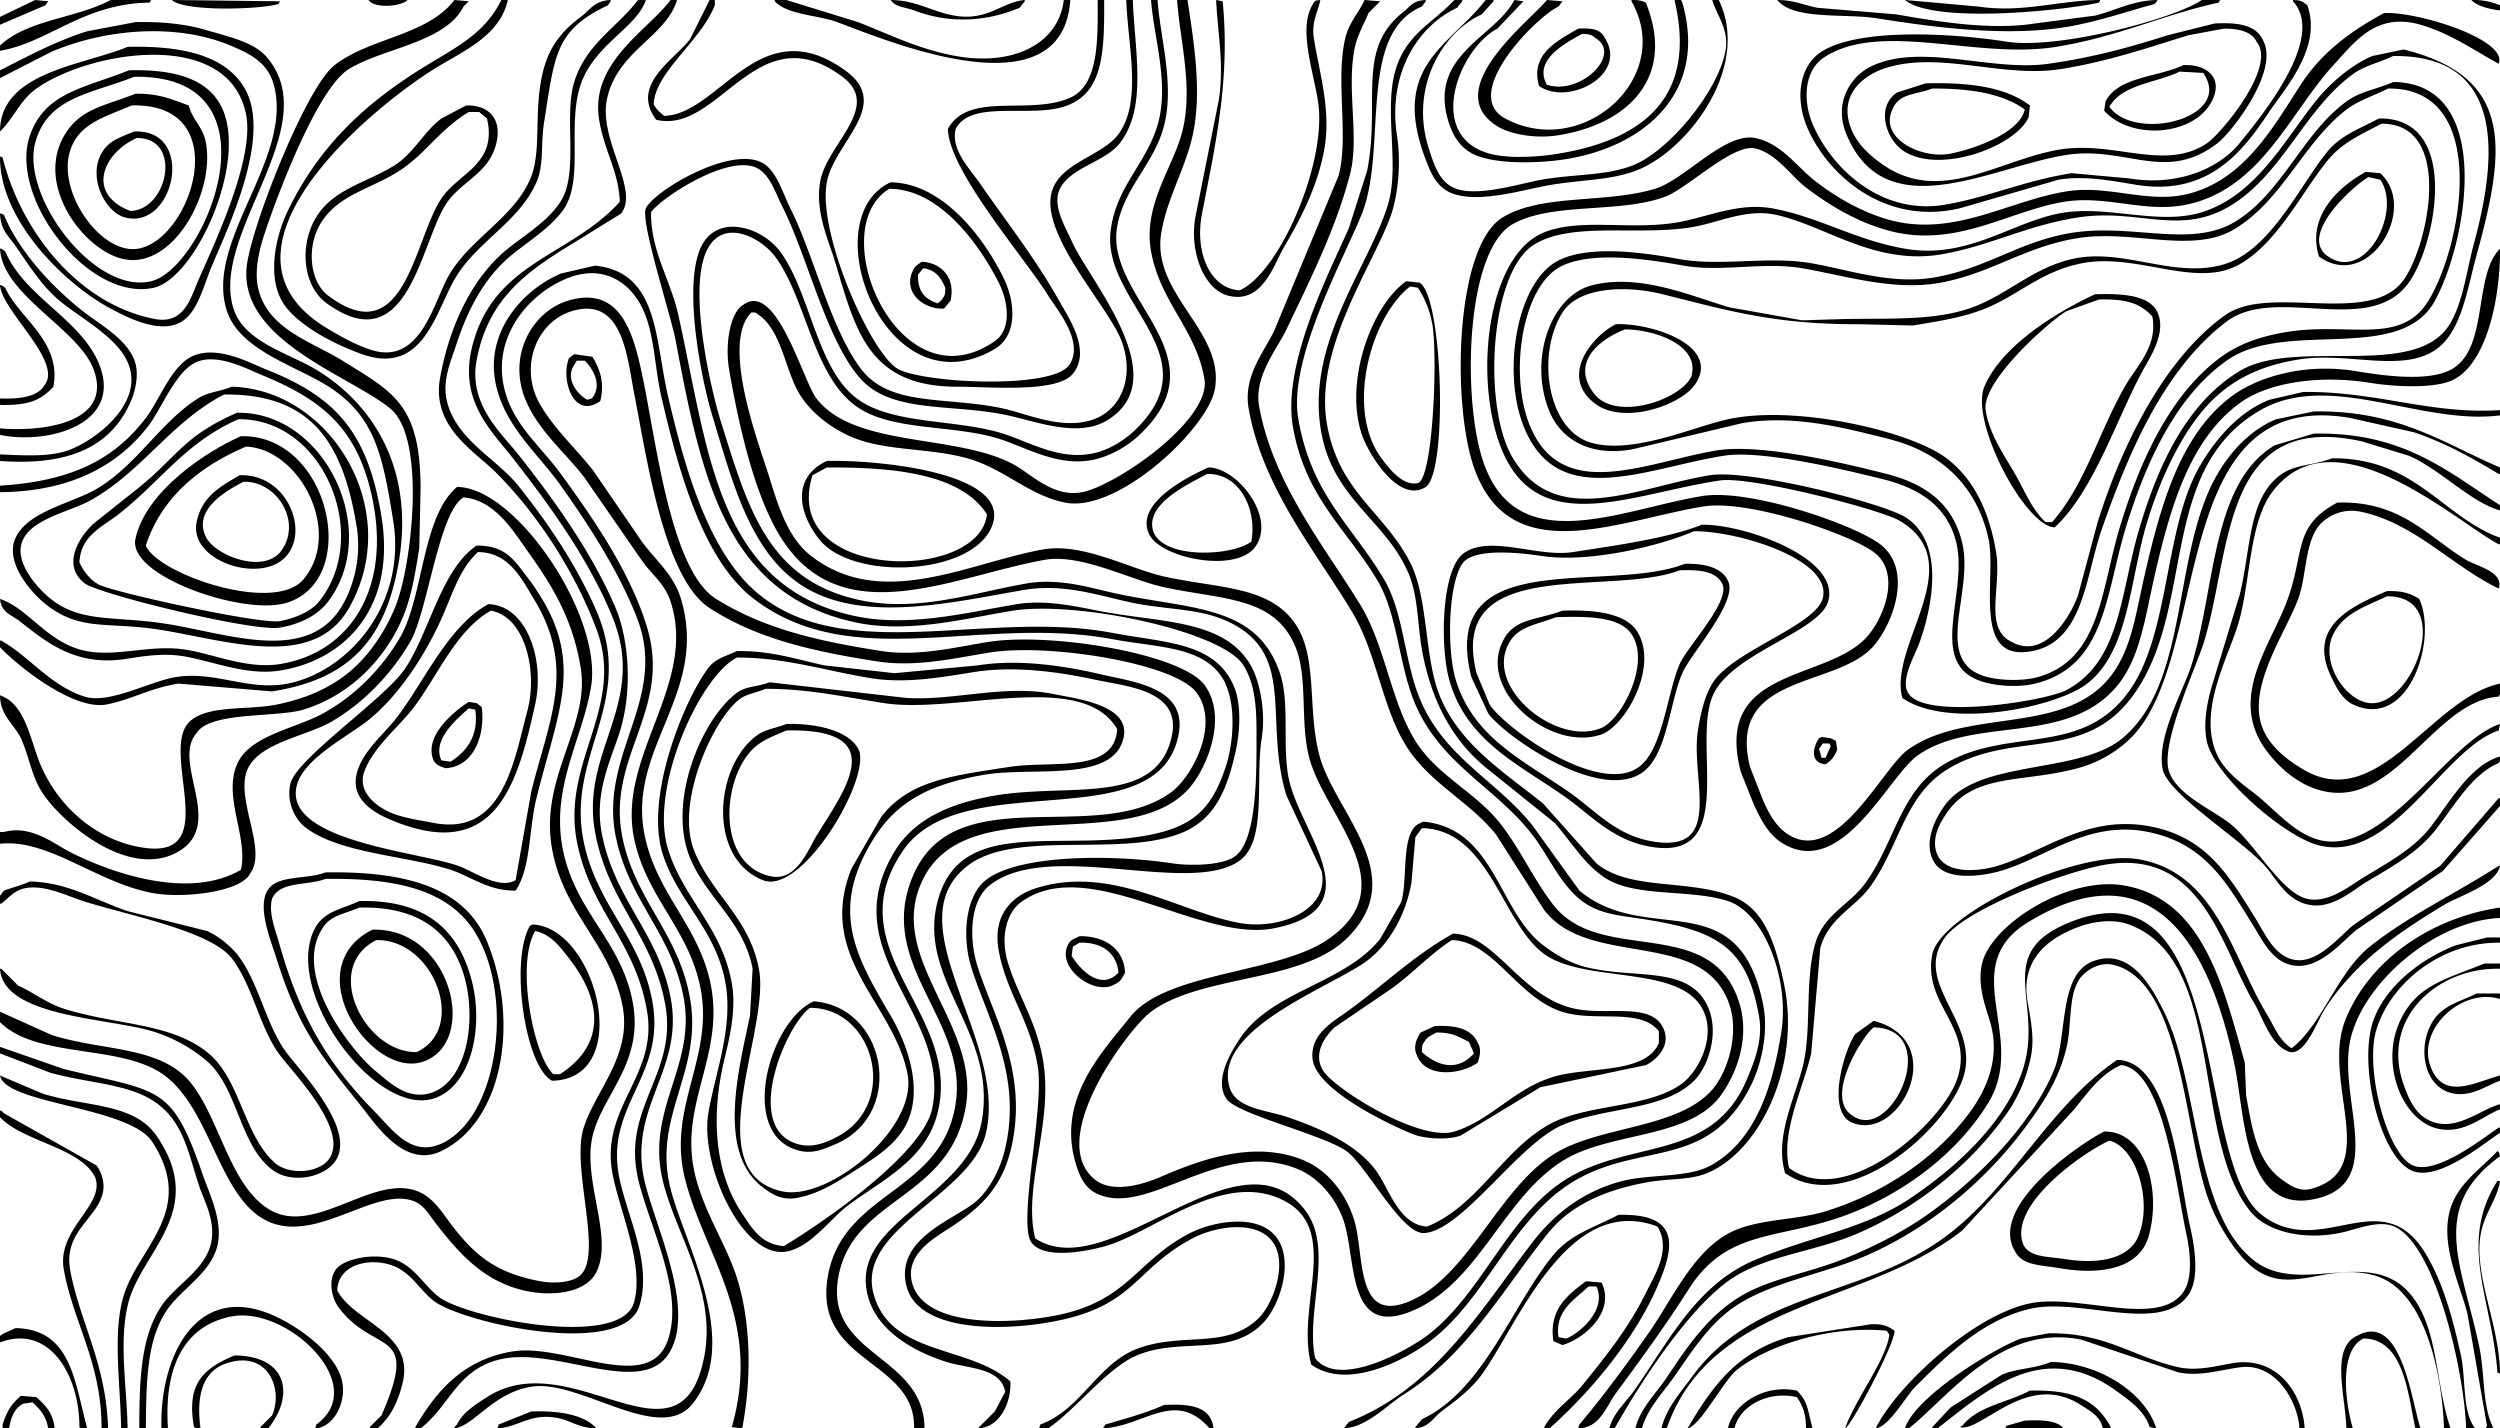 <svg xmlns="http://www.w3.org/2000/svg" width="1920" height="1097" overflow="visible" xml:space="preserve"><path fill-rule="evenodd" clip-rule="evenodd" d="m936 77-18 90c-4.632 27.14 7.041 55.317 25 60 26.562 6.926 35.162-23.576 43-37 12.873-22.047 25.585-45.756 31-75 5.634-30.423-4.102-60.401-8-86-1.86-12.216 3.309-20.147 5-29-4 .635-2.977-.078-5 2-14.04 20.641 2.463 58.899 4 83 3.031 47.542-31.907 125.292-61 138-23.838-1.713-34.204-30.683-29-58 9.494-49.839 22.135-102.544 16-164l-5-1c1.001 23.959 6.372 49.962 2 77zM764 268c17.479-10.303 15.892-35.575 7-54-14.067-29.149-45.701-73.364-87-74-60.44 27.651-4.115 177.578 80 128zm-81-123c39.656.123 70.105 44.614 84 72 7.212 14.214 10.336 35.74-3 45-73.838 51.27-132.319-86.061-81-117zm225-44c-6.988 27.628-30.362 56.417-24 92 6.985 39.066 34.443 59.818 41 98 5.418 31.552-67.791 81.924-94 87-22.003 4.261-39.049-13.862-52-21-43.852-24.167-122.307-12.646-152-51-10.25-13.239-30.718-90.456-56-72-10.626 6.056-14.281 31.022-11 50 7.132 41.258 18.714 93.42 38 126 46.182 78.017 131.943 33.136 204 20 28.044-5.112 66.257 15.469 92 21 45.729 9.826 85.025 7.024 101 46 9.426 22.998 3.542 55.857 10 83 10.988 46.181 76.372 100.227 14 142-38.679 25.905-123.583 24.424-151 59-20.521 25.88-56.539 62.42-42 112 2.919 9.955 6.816 18.632 15 23 39.41 21.036 95.763-43.111 156-18 15.444 6.438 27.893 21.205 34 37 11.411 29.511 1.862 93.018 53 72 51.997-21.371 70.247-87.393 117-116 35.591-21.777 95.383-16.357 120-49 11.38-15.09 23.348-43.142 15-71-20.913-69.795-106.416-29.043-143-76-15.65-20.087-26.128-44.527-42-64-18.863-23.143-47.597-35.745-64-62-18.781-30.062-23.258-73.208-42-104-27.28-44.821-67.146-93.028-78-153-4.126-22.794 13.915-44.105 21-59 17.96-37.757 38.494-78.444 49-120 6.895-27.272-2.569-62.986 3-94 2.143-11.931 7.316-19.797 11-29l9-9-12-1c-4.598 10.111-12.119 17.197-15 30-7.398 32.878 3.051 75.411-5 105l-49 118c-7.207 16.395-24.594 35.116-20 61 10.959 61.749 52.447 110.639 80 157 18.2 30.624 22.563 72.521 41 102 17.858 28.554 48.704 42.555 69 68l37 58c34.77 45.117 121.748 13.557 142 72 8.285 23.908-1.771 53.875-14 67-27.078 29.062-85.271 26.607-120 48-43.317 26.682-66.854 95.924-113 114-40.305 15.788-32.922-36.734-41-63-6.234-20.271-20.227-38.258-39-46-38.447-15.854-80.703.355-110 13-13.521 5.836-36.772 12.61-50 2-38.603-30.964 26.302-116.694 43-129 38.969-28.718 115.027-22.108 150-56 50.521-48.96-9.656-96.955-21-142-8.745-34.727-1.279-72.628-17-98-19.233-31.042-59.024-28.902-101-38-26.956-5.843-63.208-26.479-94-21-56.842 10.113-123.606 47.106-178 5-17.443-13.503-24.637-36.169-32-60-7.785-25.196-37.829-102.898-14-127h3c18.569 10.921 21.566 36.859 31 57 8.106 17.308 26.022 31.568 44 39 25.384 10.494 59.286 7.946 88 16 28.125 7.889 47.129 28.443 75 34 40.697 8.114 109.649-57.169 115-87 8.048-44.869-49.628-73.143-41-121 4.686-25.989 16.784-45.865 23-70 8.918-34.63 1.946-75.101-3-108h-8c2.274 31.756 12.551 67.192 4 101zm1012 806h-2c-30.522 48.039-3.889 91.334 0 147l2 1c-.134-36.937-19.949-74.738-15-106 2.753-17.389 12.838-27.513 15-42zm-57 56c-34.108-56.558-80.398 5.501-126-30-52.308-40.722-23.787-270.682-144-226-65.748 24.438-21.596 62.631-40 116-14.289 41.436-53.153 75.475-87 98-34.464 22.936-77.387 29.075-119 47-44.556 19.192-65.624 62.539-92 100-6.176 8.771-16.183 17.381-19 29h4c20.02-35.553 59.099-96.345 93-117 26.025-15.856 62.693-19.584 92-32 47.276-20.028 89.329-54.077 117-94 8.248-11.9 14.95-27.452 18-44 2.689-14.596-1.207-30.72-3-42-5.176-32.555 18.22-48.32 39-56 10.899-4.028 26.184-6.724 39-2 74.546 27.475 47.446 162.825 93 220 13.587 17.054 44.071 23.075 73 16 9.662-2.363 23.783-8.034 35-5 32.871 8.894 56.464 110.322 58 156h7c-10.106-12.058-7.079-38.009-11-56-6.196-28.427-13.777-56.074-27-78zm-459-501c9.984-33.503-64.888-59.632-97-59-26.599 10.666-68.465 16.2-99 21-27.117 4.263-63.824-13.633-84 1-16.913 12.266-18.225 71.065-11 97 13.162 47.246 53.527 64.979 89 90 19.763 13.939 35.69 32.577 64 38 71.834 13.761 30.891-83.104 51-119 17.104-30.53 80.22-46.247 87-69zm-100 99c-5.893 37.541 21.014 95.339-36 85-27.382-4.966-42.938-23.605-62-37-34.712-24.39-74.249-41.709-88-87-6.846-22.546-5.929-72.586 5-89 8.124-12.202 42.772-8.772 61-6 36.313 5.523 90.465-7.603 117-19 33.01-.361 105.679 21.31 99 51-4.837 21.505-69.684 40.698-85 66-5.878 9.71-8.937 22.859-11 36zm-214-344-10-1c-25.445 17.381-48.3 75.824-34 118 4.688 13.824 27.908 53.271 49 40 17.158-11.686 13.05-148.285-5-157zm-1 154c-11.654 2.717-22.453-11.516-28-19-28.294-38.175-7.709-109.242 22-132l6 1c5.05 7.843 8.977 16.814 11 28 4.22 23.327.768 118.024-11 122zm781 411c-13.338 17.736-10.453 49.987 11 57 15.115 4.94 28.547-5.275 39-9v-4c-18.842 4.955-42.846 19.304-53-6-11.72-29.202 23.4-61.262 52-53h1v-4h-18c-12.18 6.008-24.318 8.785-32 19zM1182 66c22.02 15.571 67.835-8.093 51-36-3.367-7.385-9.636-8.651-21-8-15.3 9.101-37.159 19.251-30 44zm33-40c5.366.12 7.302.561 10 3 21.776 12.835-12.011 44.794-37 36-10.834-19.094 14.941-32.191 27-39zm-103 66c3.226 11.136 8.295 19.628 17 25 15.667 9.667 52.825 8.745 75 5 59.795-10.099 107.702-51.671 88-120l-1-2h-5c17.223 72.801-21.562 106.761-89 118-15.025 2.504-38.021 4.101-53 0-49.548-13.564-23.688-80.518 6-96l20-21-7-1c-14.208 28.102-65.52 41.869-51 92zm806 792c-12.452 13.604-29.824 24.278-36 44-8.548 27.295 7.405 58.622 13 81l15 86-1 2h6c-8.824-17.352-6.416-41.306-11-63-13.343-63.144-38.712-106.217 16-146-.965-3.625.065-2.036-2-4zm-824-764c4.318 11.852 8.912 23.252 20 28 20.96 8.974 56.721-2.629 77-6 25.028-4.16 48.088-3.495 68-12 38.922-16.625 85.623-79.427 61-130h-5c3.215 11.672 13.482 22.638 10 40-6.234 31.083-43.617 76.26-71 87-20.732 8.131-44.906 6.564-70 11-17.219 3.044-51.16 14.135-68 6-10.983-5.306-15.048-18.302-19-31-13.954-44.839 9.686-87.7 41-102l9-10V0h-6c-27.477 35.163-72.377 50.362-47 120zm56-23c10.565 6.572 30.086 9.439 46 7 53.408-8.186 91.49-43.742 68-102-2.979-1.475-5.697-2.084-11-2v1c33.334 58.729-37.826 121.829-97 90-35.049-18.852 24.337-78.552 41-86l3-4-12-1c-12.016 15.307-83.15 68.916-38 97zm425 949c-12.788 5.433-26.532 4.741-38 10l-39 25-14 15v1h4c37.849-29.444 81.403-69.003 137-29 9.98 7.181 21.804 15.26 26 28l5 1c-8.668-27.872-44.721-50.624-81-51zM856 756c4.52-2.112 5.886-4.582 8-9-.657-18.134-15.616-28.355-35-28-4.498 2.498-6.649 2.192-9 7-8.496 17.954 21.069 39.153 36 30zm-33-22 1-7 5-3c17.289-.58 28.608 7.852 30 23-13.534 14.266-29.322-2.035-36-13zM635 354c-26.767 12.672-22.155 39.304-6 60 24.964 31.982 114.781 28.295 132-8 20.605-43.434-89.336-53.001-126-52zm123 41c-6.062 53.064-159.317 51.208-134-30l11-6c51.244-.153 102.444 4.439 123 36zM702 8c27.553 10.503 55.667 8.604 81-2l4-5V0c-17.52 1.521-28.667 16.476-54 12C715.145 8.845 703.766.149 684 0c3.697 5.565 11.242 5.424 18 8zm23 229 5-6c3.92-17.177-6.29-29.013-22-30-3.363 2.489-5.071 2.876-7 7-7.75 16.728 8.361 29.831 24 29zm-16-31c9.853 1.242 13.608 7.427 17 15-.092 4.543-.184 5.731-2 8-1.567 2.648-1.867 2.214-4 4-9.636-3.431-15.202-8.791-15-22l4-5zm850 862c-18.842 9.847-39.284 11.505-52 27l-2 1c16.427 4.653 51.491-43.69 93-17 7.023 4.516 14.99 8.544 17 18h6v-1c-11.033-20.85-28.571-28.897-62-28zM822 0h-5c-3.871 33.565-38.775 51.025-83 43-28.588-5.188-50.811-16.594-75-26L604 0h-9v1c9.804 10.504 33.367 10.542 48 16 40.229 15.006 172.996 70.839 179-17zm313 816c1.503-5.188 2.859-10.226 0-15-4.877-10.813-16.402-13.763-33-13l-11 5c-2.516 3.928-6.021 10.468-3 17 6.463 18.279 33.843 15.554 47 6zm-41-16c2.301-4.083 5.171-4.587 9-7 13.313-.067 16.894 3.333 25 7l4 9c-12.462 14.164-27.769 9.952-40-1 .092-4.543.184-5.731 2-8zm716 226c-20.377 9.623-8.583 46.354-8 71h5c-6.55-22.442-10.054-60.119 8-69 31.39-.047 34.366 43.424 40 69h4c-7.021-19.965-14.351-90.349-49-71zM952 798c-5.916 8.989-20.136 31.333-10 46 8.143 11.783 74.537 27.561 92 40 15.513 11.05 42.393 64.306 60 63 29.135-2.161 72.065-68.509 106-83 33.354-14.243 79.155-10.683 102-35 10.043-10.69 18.309-35.432 10-55-13.938-32.827-54.582-21.852-93-31-13.383-3.187-25.553-10.489-35-18-33.488-26.625-36.476-88.822-91-94l-4 2c-13.353 7.952-7.608 44.301-13 60l-16 28c-27.282 34.522-83.479 39.739-108 77zm132-120 3-35 5-7c51.414 1.053 61.337 71.877 93 96 30.933 23.566 102.958 8.641 122 42 11.99 21.006-2.422 48.554-15 58-25.946 19.486-74.073 15.417-103 32-35.687 20.458-54.171 62.227-93 78-22.092-1.249-29.465-30.393-40-44-15.135-19.549-41.276-31.124-67-40-16.497-5.692-40.623-6.306-45-24-11.832-45.024 82.024-77.234 107-97 16.454-13.022 28.452-34.205 33-59zm647 290c-47.124-37.034-41.568-137.85-70-193-8.01-15.536-24.243-47.305-53-37-27.855 9.981-19.661 58.635-31 85-18.689 43.457-60.089 84.015-97 110-19.6 13.798-43.504 25.877-67 35-26.009 10.099-54.775 14.355-77 28-24.58 15.09-40.085 38.139-56 62-7.742 11.607-20.601 23.975-24 39h5c4.103-15.176 16.768-28.177 25-40 13.734-19.724 27.018-40.689 47-54 28.083-18.707 68.756-24.83 101-39 49.027-21.546 91.929-58.208 122-99 12.818-17.389 25.119-35.945 31-60 4.226-17.282 1.277-40.17 10-53 3.85-5.663 14.319-13.7 26-11 51.075 11.808 54.778 122.039 71 174 5.491 17.591 14.637 33.941 25 47 33.45 42.151 63.662 4.725 106 18 36.302 11.383 50.312 71.493 52 117h5c-11.432-34.159-9.391-71.734-27-98-30.611-45.658-86.841-1.797-124-31zm-646-97c8.752 3.569 27.303 4.871 37 1l61-37 81-17c7.661-3.583 18.925-14.229 14-27-8.271-21.634-41.626-11.204-67-16-43.069-8.14-61.746-57.073-95-58-30.391 16.771-54.938 41.064-83 61-10.2 7.247-26.727 16.719-25 35 2.211 23.42 56.69 49.719 77 58zm-60-82 44-30c16.138-11.552 28.87-25.912 46-37 33.123.896 51.362 46.894 88 56 25.264 6.279 57.402-3.532 71 14v9c-10.107 24.142-54.542 17.975-81 26-30.261 9.178-48.055 33.386-76 42-26.68 8.224-92.465-32.81-101-47-7.82-13.002 1.675-26.122 9-33zm689 258c-11.879 2.085-26.786 6.172-41 3-34.706-7.744-55.793-26.777-100-26l-21 4c-24.102 9.358-81.774 45.677-89 69h3c30.55-24.218 71.096-81.097 133-68l74 25c16.999 3.402 33.399-2.216 48-4 26.025-3.181 43.396 24.742 45 47h4c-1.665-27.292-21.372-56.079-56-50zM882 409c6.796 19.271 66.754 31.939 82 11 16.469-22.619-13.952-61.058-36-61-14.332 6.566-55.498 26.531-46 50zm79 7c-15.839 11.862-72.657 13.684-76-11-2.674-19.743 29.451-33.965 42-41 26.097-.503 38.503 28.558 34 52zM1612 2l1-2c-30.881.041-59.587 10.215-94 5l-56-5c21.911 18.354 121.041 8.339 149 2zm157 299-26 6c-23.348 9.167-40.887 29.49-53 50-28.295 47.907-23.023 129.628-55 174-36.67 50.885-93.217 26.63-142 56-34.115 20.539-37.684 60.763-61 92-12.099 16.209-31.672 23.548-38 46-7.944 28.185-2.691 64.81-9 92-5.893 25.396-22.528 56.071-14 84 49.913 34.482 129.457-38.234 138-78 8.507-39.598-39.012-68.039-16-102 14.916-22.014 87.211-49.237 119-56 79.368-16.885 93.708 62.944 119 105 7.305 12.146 13.043 33.913 28 38 12.108 1.883 21.065-25.086 27-34 23.426-35.19 54.359-56.911 91-79 11.566-6.973 39.979-15.544 43-30h-1c-32.237 20.741-69.332 38.302-99 62-25.042 20.004-36.489 59.961-60 78-9.578-5.714-13.206-16.48-19-26-26.44-43.442-38.529-108.342-98-119-47.925-8.589-153.027 42.202-159 73-7.559 38.976 32.732 55.979 19 96-11.265 32.829-84.784 100.571-129 68-6.46-27.747 11.058-61.735 17-88l7-81c6.451-23.3 26.906-30.802 39-48 22.274-31.677 25.99-70.004 60-90 50.684-29.8 104.235-3.742 142-57 47.519-67.014 18.132-172.646 97-218 53.013-30.485 123.604 11.827 184 4v-4c-54.421 3.248-93.592-14.41-151-14zM1441 14c44.078 7.001 102.233 14.887 150 6 22.814-4.245 43.437-11.44 64-17l2-3c-18.871.203-31.961 8.003-48 12l-46 6c-35.256 5.58-77.131-1.885-107-7l-60-5c-10.814-2.084-17.984-5.919-31-6 11.891 15.526 52.365 10.246 76 14zm137 391c30.352-28.18 47.641-83.991 68-121 5.651-10.272 17.895-28.747 11-44-6.129-13.559-27.408-14.658-48-14-31.403 14.59-72.038 40.207-85 71-11.322 26.897 31.536 107.509 54 108zm-53-90c-3.222-21.986 47.657-67.289 62-76l25-9c21.087-.424 31.272 2.659 41 13 4.234 22.612-11.698 37.897-20 52-20.592 34.981-31.167 76.74-57 106h-5c-11.239-10.625-15.827-23.992-24-38-7.984-13.684-19.359-29.975-22-48zm252 1-29 6c-23.775 9.782-41.925 32.57-52 56-26.608 61.878-18.078 149.206-66 189-33.578 27.882-109.495 15.838-136 51-7.252 9.621-18.074 29.887-8 45 8.647 12.973 33.78 10.557 50 6 34.587-9.716 67.461-39.575 114-30 43.615 8.974 59.931 38.918 80 71 6.938 11.091 13.277 25.01 26 30 22.8 8.943 42.815-17.492 54-26l66-45 44-50v-6h-1a1117534.61 1117534.61 0 0 0-45 52l-66 45c-10.547 7.777-29.725 33.845-50 26-12.829-4.964-19.022-19.875-26-31-19.752-31.491-36.333-61.129-79-70-49.446-10.28-83.32 19.35-119 30-17.718 5.288-42.221 5.65-47-11-3.336-11.62 3.441-22.472 7-28 21.775-33.83 61.465-23.914 105-37 16.046-4.823 31.154-14.694 41-26 58.023-66.627 25.943-266.04 165-242l49 11c24.365 8.28 44.913 19.9 65 32h1v-5c-42.75-18.113-77.952-44.166-143-43zm51-183-11-1c-20.539 11.004-45.78 34.079-36 65 38.101 27.55 76.846-37.088 47-64zm-9 3 9 2c16.895 24.132-11.008 78.784-40 59-23.697-16.17 20.037-54.918 31-61zm-665 31c-36.584 22.372-39.04 143.174-22 192 27.639 79.197 109.755 40.931 176 30 34.718-5.729 112.387 21.207 131 35 22.082 16.364 7.219 52.868-7 67-32.626 32.428-116.18 22.193-95 102l10 25c5.268 11.351 11.04 22.566 21 29 46.299 29.904 82.065-51.004 105-67 42.845-29.884 111.977-7.688 151-51 19.575-21.726 23.188-54.012 31-88 12.343-53.696 27.551-104.602 66-132 21.86-15.578 61.284-21.141 99-15 16.842 2.742 45.609 4.583 61-1 28.235-10.244 39.434-63.621 39-102-21.453 21.454-7.538 79.918-40 94-18.584 8.061-51.087 3.263-71 0-39.859-6.531-76.326 4.921-96 20-38.492 29.501-53.272 81.484-66 137-6.767 29.515-9.893 55.574-25 76-35.232 47.634-111.635 24.996-157 58-19.758 14.374-55.106 90.372-93 64-8.79-6.118-14.709-17.274-19-28l-9-23c-18.07-72.619 66.763-60.085 95-93 15.42-17.975 30.071-58.737 5-78-19.288-14.819-100.009-43.121-137-37-63.933 10.579-144.61 50.24-169-30-14.788-48.652-12.032-158.966 24-179 30.462-16.937 82.11-7.865 117-21 17.13-6.449 51.862-40.883 69-37 16.154 3.66 27.275 21.002 39 30 17.52 13.444 39.158 26.46 63 33 51.852 14.222 92.36-14.94 135-22 32.813-5.433 62.966 9.035 95 2 57.295-12.583 78.932-71.373 113-108 14.926-16.046 31.596-39.994 66-30 22.846 6.636 41.109 19.671 60 30 7.35-18.508-61.701-40.157-88-39-26.473 14.292-48.232 30.685-64 55-21.396 32.993-43.655 73.363-87 84-30.646 7.52-60.554-7.236-93-2-45.63 7.363-88.122 36.556-139 21-20.098-6.145-38.948-17.292-54-29-13.804-10.738-26.102-29.054-46-33-23.393-4.639-54.072 32.09-77 39-38.092 11.479-86.999 3.654-117 22zm387-135c-41.554-6.529-111.457-10.557-141 7-18.141 10.781-21.725 36.253-12 59 15.572 36.426 59.464 75.435 117 62l76-22c20.628-3.438 43.164 1.309 60 4 55.365 8.851 81.813-26.332 101-55 13.101-19.574 41.584-50.419 30-83-3.73-2.638-4.1-3.834-11-4v1c25.771 28.021-24.459 88.497-41 109-14.88 18.444-46.261 33.45-85 27l-44-4c-36.773 5.879-62.024 17.841-96 24-52.018 9.43-89.981-30.551-103-62-7.905-19.096-5.809-41.357 9-51 43.431-28.278 117.32 1.819 178-8 48.196-7.799 82.687-24.867 125-34l1-2h-14c-20.262 14.132-110.039 38.278-150 32zm379-28c-6.771-2.517-12.417-4.197-22-4 4.271 4.719 14.225 7.096 22 8V4zm-495 790c-7.927 10.631-23.068 58.669-3 68 36.656 16.118 76.462-62.485 17-78l-14 10zm-2 63c-22.662-13.557 7.525-61.685 16-68 53.063 1.311 14.253 88.818-16 68zm56-793-22 7c-16.91 11.307-8.235 36.41 5 45 28.127 18.255 86.198-3.749 96-26l1-9c-18.813-14.131-45.813-17.809-80-17zm19 54c-22.032 4.401-54.246-11.374-45-33 4.98-13.672 17.433-11.788 31-17 29.718-.09 53.843 3.883 71 16-3.725 18.096-38.504 30.305-57 34zm179-68c-19.977 9.381-50.394 8.853-60 28l-1 7c20.354 22.681 67.502 19.526 82-6 10.092-17.77-1.607-29.783-21-29zm-57 32c10.102-17.419 35.216-17.97 54-27l18 1c24.183 34.524-52.218 53.583-72 26zm45-55c-29.074 9.158-55.969 16.886-92 22-43.778 6.213-98.021-16.445-136 2-15.933 7.738-28.869 28.099-19 52 30.154 73.031 111.768 24.877 169 16 45.838-7.11 76.308 21.655 116-9 11.197-8.648 47.809-55.757 35-79-5.389-11.921-18.835-13.805-37-13l-36 9zm43-5c11.248-.131 21.388 2.305 25 10 16.11 19.331-27.681 71.076-38 78-32.679 21.924-71.3-2.322-114 5-46.831 8.03-91.855 43.297-137 10-9.686-7.144-18.743-15.643-23-28-8.508-24.698 10.354-39.621 28-45 41.913-12.777 89.391 8.203 134 1 37.066-5.985 66.384-16.374 98-26l27-5zm-206 393c10.646 39.01-22.772 93.552 19 108 11.107 3.842 28.752 5.269 42 2 54.475-13.439 53.933-69.079 70-121 15.528-50.18 38.435-99.626 77-127 45.676-32.421 133.042 3.092 160-46 25.05-45.616 46.253-167.44-32-168-13.917 6.017-25.11 7.053-36 15-33.607 24.527-49.136 69.951-85 92-34.38 21.136-79.393 1.009-127 9-39.311 6.599-64.111 27.036-104 34-33.99 5.934-67.471-6.301-96-11-33.092-5.45-68.735 2.72-100-3-27.258-4.987-68.929-11.102-93 1-31.955 16.064-43.54 84.717-27 127 25.902 66.218 93.771 32.487 154 23 29.89-4.708 95.096 11.372 122 18 27.521 6.779 48.688 20.208 56 47zm-184-69c-54.72 9.259-118.309 40.701-143-19-16.385-39.616-6.176-108.603 25-123 24.544-11.335 66.151-4.719 93 0 29.374 5.163 61.037-3.074 91 2 32.052 5.427 70.686 17.943 107 11 38.947-7.447 63.929-27.368 104-34 42.872-7.096 88.52 12.502 121-7 36.68-22.024 52.399-65.194 85-91 10.08-7.979 20.479-10.622 33-17 78.668-1.092 57.542 119.794 31 163-21.323 34.711-60.88 16.096-109 24-20.052 3.293-36.477 9.164-50 19-38.988 28.358-62.439 79.55-78 131-14.424 47.694-14.633 101.474-63 115-12.205 3.413-31.437 2.627-42-1-38.357-13.171-7.064-64.06-16-102-7.1-30.142-28.228-45.389-58-53-29.193-7.463-96.351-23.863-131-18zm483 438c-18.26 46.761 28.463 114.386-26 129-9.57 2.567-16.63-3.084-21-6-20.006-13.348-24.017-37.553-29-66l-1-25c-16.033-55.805-31.025-125.477-93-136-43.133-7.324-102.969 30.636-109 61-3.546 17.854 3.737 33.695 7 46 7.3 27.531-4.653 51.521-16 67-25.132 34.283-65.008 61.834-110 76-24.19 7.616-53.765 5.734-75 17-28.259 14.992-43.932 51.296-62 77-16.75 23.829-34.322 47.855-53 70l-1 3c16.951-.392 21.58-16.945 29-27 19.187-25.999 38.216-52.068 56-80 30.271-47.544 69.919-36.967 124-58 43.454-16.9 83.045-47.461 106-85 30.912-50.551-25.669-104.678 31-139 99.016-59.97 140.373 25.036 158 109 8.316 39.616 7.13 114.807 61 104 57.133-11.462 18.229-76.479 28-122 9.446-44.014 64.76-91.702 115-94v-8c-54.657 8.151-101.276 41.614-119 87zm-402-218-2 1c-4.708 6.828-7.218 18.86 5 20 4.648-3.028 6.55-5.742 9-11l-1-7-4-2-7-1zm3 16h-3l-2-7 3-4h5l1 2-4 9zm-202-113c-21.711 8.007-38.479 5.47-47 26-15.783 38.029 39.269 82.447 77 69 17.889-6.375 43.591-50.633 28-78-8.661-15.204-33.322-17.875-58-17zm30 90c-32.777 14.11-86.012-27.375-73-61 6.573-16.988 20.771-17.266 38-24 23.607-.724 48.772-.691 58 13 15.016 22.28-7.49 65.323-23 72zm97-113c-4.604-10.201-18.071-13.359-33-13-59.663 23.55-189.727-15.639-164 87l13 28c13.339 18.123 88.376 70.062 120 44 17.444-14.376 19.491-53.016 29-75 6.365-14.718 43.545-55.775 35-71zm-37 64c-9.441 21.674-12.733 63.506-30 78-29.658 24.896-103.854-28.272-116-47l-10-24c-22.983-91.686 102.601-58.387 156-79 15.575-.578 28.285.666 33 11 5.229 13.872-27.203 47.693-33 61zm596 216c-26.237 10.175-53.129 30.651-63 57-12.771 34.088 5.566 110.306 32 117 20.601 5.217 53.14-22.366 65-30v-4h-1c-10.804 7.113-47.715 36.867-66 29-19.408-8.351-37.106-73.592-28-104 10.542-35.204 49.278-67.641 95-67v-4h-10l-24 6zm-117-135c-12.486-7.39-25.246-17.329-31-31-13.763-32.697 20.045-77.424 28-103 5.207-16.742 4.664-39.035 14-52 5.266-7.313 17.749-15.211 33-12 41.364 8.71 70.18 41.781 106 59 4.593-12.64-17.509-17.476-25-22-29.642-17.901-50.332-45.607-99-44-33.947 18.306-24.859 37.296-38 74-12.75 35.609-46.787 76.026-16 117 8.573 11.41 20.773 22.527 35 28 61.1 23.505 91.131-66.563 143-70l1-2v-8c-52.741 11.231-93.652 99.938-151 66zm64-137c-26.013 11.359-61.118 26.358-43 65 3.944 8.412 8.861 18.16 17 22 42.968 20.272 65.333-49.725 51-81-6.801-4.263-12.897-6.418-25-6zm-13 86c-18.901-1.711-38.586-31.854-28-53 8.125-16.231 24.347-20.96 41-29 52.28-.845 20.549 85.036-13 82zm-69-175c-24.58 18.417-22.208 57.2-31 92l-21 69c-3.589 11.976-7.374 29.854-4 44 6.355 26.647 59.201 72.045 85 79 56.816 15.316 96.213-73.894 139-88l1-5c-41.81 13.739-92.209 109.173-145 87-16.817-7.063-30.146-23.357-44-34-10.992-8.444-23.378-17.446-29-31-13.732-33.107 9.465-73.633 17-99 9.519-32.042 8.021-76.977 26-101 47.333-63.241 139.788 21.718 174 40h1v-5c-44.465-16.239-65.417-61.637-129-61-15.74 5.965-28.435 4.334-40 13zm-224 48c6.976 30.284-13.674 96.542 34 87 39.329-7.872 40.725-57.68 53-93 21.338-61.397 48.812-124.337 96-160 38.67-29.225 112.841 14.282 142-33 20.338-32.978 36.054-124.119-25-123-15.804 8.398-29.413 12.858-40 26-21.228 26.352-43.531 75.492-79 86-38.621 11.442-77.45-13.176-117-4-27.867 6.465-46.812 24.638-71 35-28.938 12.396-63.101 10.371-103 11l-33 1-56-10c-28.548-8.328-68.212-26.193-105-17-32.534 8.13-49.221 57.644-33 97 8.809 21.372 31.143 35.074 64 29l84-20c39.811-6.89 79.818 3.964 112 12 40.276 10.058 67.632 35.331 77 76zm-200-91c-26.265 5.751-73.024 27.225-105 18-34.099-9.837-42.111-68.253-22-100 12.509-19.746 48.823-21.042 77-14 49.947 12.482 85.924 23.274 151 23l41 1c21.525-3.549 40.719-6.531 58-14 24.705-10.678 42.269-28.406 73-34 42.088-7.662 86.852 19.901 120 1 28.902-16.48 46.654-53.506 67-79 11.305-14.165 24.984-20.044 42-29 55.99-.15 35.93 93.729 17 120-25.983 36.06-102.734 2.671-137 27-46.414 32.955-79.201 99.163-98 159l-15 56c-5.895 16.673-25.9 49.98-51 36-21.897-10.546-7.516-42.132-12-69-5.255-31.482-17.21-56.226-38-72-27.726-21.036-116.068-41.372-168-30zm-86-73c-18.624 9.421-43.539 40.101-16 61 21.786 16.533 66.079 1.394 77-15 19.777-29.689-33.401-47.07-61-46zm58 40c-7.991 17.957-58.303 35.259-75 13-18.509-24.674 6.262-42.244 24-49 21.953-.001 57.851 11.673 51 36zm543 498c-13.336 32.58 3.652 74.382 31 80 19.758 4.059 34.229-10.241 47-15v-4c-16.06 4.344-36.253 23.67-57 11-8.741-5.338-13.275-15.445-17-26-17.942-50.848 25.861-90.155 74-89v-4h-12c-30.772 12.579-53.661 16.855-66 47zm-381-251c34.153 24.192 117.725 7.809 142-11 32.277-25.009 32.557-79.857 46-124 8.541-28.048 20.561-55.382 36-77 18.352-25.694 42.456-42.025 81-48 36.876-5.717 77.978 10.215 104-7 20.354-13.465 24.693-46.407 32-73 22.043-80.23 29.793-136.764-56-158l-24 5c-15.896 6.576-32.805 21.287-43 34-24.637 30.719-46.262 72.967-88 86-33.775 10.547-73.876-6.281-110 1-37.431 7.544-70.347 35.219-118 27-38.342-6.613-66.252-24.557-102-31-26.284-4.738-50.875 7.27-74 11-35.617 5.745-71.918-3.437-100 7-42.768 15.894-54.412 103.026-37 158 25.791 81.426 100.719 43.352 171 33 23.489-3.46 123.273 22.255 138 31 54.911 32.609-9.003 95.303 2 136zm13-42c11.69-32.394 18.44-78.892-11-97-17.289-10.634-119.703-36.997-150-32-55.882 9.216-117.841 41.767-151-13-23.635-39.036-18.043-142.591 16-164 29.476-18.537 82.458-6.103 124-14 18.725-3.56 40.113-13.861 62-9 39.256 8.72 76.639 39.682 129 30 36.923-6.827 63.214-21.771 103-28 45.945-7.194 77.941 14.646 117-9 40.013-24.224 56.784-73.828 94-101 9.244-6.75 19.787-8.626 31-14 87.262-.821 79.653 79.137 62 144-5.602 20.581-8.146 43.929-18 61-25.793 44.684-118.283 10.618-162 37-40.174 24.244-62.312 71.357-77 121-14.739 49.815-14.131 101.834-56 124-15.758 8.342-106.771 22.965-121 3-7.269-9.919 4.498-29.298 8-39zm303-161-30 9c-48.642 28.822-45.492 110.211-64 169-5.83 18.52-27.258 56.072-22 80 4.391 19.978 64.934 56.373 81 77 8.416 10.805 15.868 24.138 32 27 17.66 3.134 33.728-11.864 44-18 19.152-11.438 38.51-22.084 52-39 13.65-17.117 27.815-43.067 49-52l1-2v-3c-23.579 6.624-40.079 37.544-54 55-13.16 16.502-32.508 26.683-51 38-10.751 6.579-29.779 22.419-47 15-18.731-8.07-38.098-43.259-56-57-13.918-10.684-39.666-21.501-46-39-7.674-21.199 21.041-80.96 27-101 21.124-71.048 13.703-176.771 121-153l36 11c23.554 10.152 48.025 36.06 70 42v-4c-40.606-26.178-74.324-56.292-143-55zM210 434c32.316-13.42 15.253-70.693-26-69-15.1 8.881-28.973 16.279-33 36-5.251 25.719 35.258 42.859 59 33zm-23-64c25.485-.825 45.312 30.679 29 53-13.501 18.475-51.783 3.3-58-11-10.022-20.704 16.396-35.54 29-42zM28 1073l-12-1c-7.357 6.399-10.487 11.394-14 22v3h5c1.252-8.36 4.32-15.908 11-19l7-1c5.707 5.316 10.463 10.424 12 20h5c-1.393-12.169-7.081-17.553-14-24zm298-258c41.684-15.904 20.109-102.819-40-101-59.079 29.657-.247 116.356 40 101zm-37-93c44.066-.925 70.349 67.733 31 86-39.67.741-73.108-64.776-31-86zm382 272c-13.904-50.53 74.218-75.518 86-123 17.816-71.802-71.117-161.715-14-206 35.673-27.658 113.152-7.169 161-24 28.159-9.905 37.948-32.526 45-64 3.263-14.563 4.503-35.469-1-49-14.203-34.921-52.196-34.091-94-42-95.911-18.146-206.932 26.689-274-32-36.326-31.788-54.415-95.548-67-150-10.156-43.942-7.159-94.98-56-100l-26 6c-27.998 11.562-61.591 45.483-49 90 8.444 29.856 31.858 49.382 48 72 21.586 30.247 44.929 66.165 59 102 24.724 62.963-29.275 104.635-16 169 10.081 48.878 42.732 73.767 52 123 9.621 51.109-27.002 83.806-17 136 7.902 41.24 42.668 86.96 33 139-17.613 94.808-101.428-10.376-167 32-8.567 5.536-18.523 11.57-23 21l-2 2v1c15.286-2.084 29.596-27.253 59-32 37.34-6.028 98.634 45.011 124 13 37.717-47.598-6.173-122.301-17-165-14.127-55.711 24.824-89.868 15-146-8.849-50.563-42.174-75.365-52-124-12.464-61.691 38.058-97.348 19-161-12.864-42.965-42.304-85.189-67-119-12.073-16.529-29.238-31.512-38-51-20.275-45.093 9.916-84.341 43-98 28.202-11.644 48.411 2.864 58 22 9.793 19.543 9.45 45.096 15 69 12.919 55.644 31.522 124.874 71 155 75.971 57.975 174.664 12.001 276 31 32.546 6.102 65.679 5.279 82 27 12.772 16.998 11.375 50.241 4 72-10.214 30.131-23.674 44.257-57 51-68.332 13.825-144.157-14.219-163 48-18.966 62.626 45.318 102.046 33 172-10.605 60.223-104.278 77.376-87 136 7.517 25.505 34.88 41.09 60 49 16.79 5.287 41.674 4.223 45 23l-8 15-13 13c15.906-.377 25.738-18.431 25-36-31.808-28.064-91.959-19.607-105-67zM437 275c-6.636 16.302 3.523 47.679 24 33 3.543-14.449-.274-24.289-6-34l-14-2-4 3zm12 2c5.465 4.976 13.105 16.995 7 27-1.997 2.612-1.109 1.995-5 3-7.286-3.909-16.216-15.113-11-25l3-5h6zM335 843c26.775-10.372 36.936-53.956 27-91-10.308-38.431-35.748-61.107-86-60-16.378 7.372-29.373 8.198-36 25-19.595 49.68 51.025 143.035 95 126zm-86-132c6.126-8.354 16.829-9.433 27-14 43.488-.973 68.124 16.919 79 48 11.96 34.181 4.848 84.001-23 94-19.164 6.881-33.844-8.765-43-16-18.266-14.435-66.823-75.43-40-112zm-38 229c36.803 11.482 79.843-29.514 108-17 7.123 3.166 11.364 11.101 16 17 17.088 21.747 35.569 43.57 67 51 22.582 5.338 48.188 1.695 56-14 13.919-27.964-12.5-72.885-2-108 9.029-30.196 38.174-54.676 30-99-8.885-48.181-44.847-69.79-54-119-8.768-47.136 15.616-84.157 22-124 8.732-54.499-58.103-153.032-103-153-27.183 22.856-25.635 84.914-44 116-14.285 24.181-35.739 45.821-61 59-19.902 10.383-52.807 16.066-63 36-12.932 25.288 7.952 57.547 2 83-39.877 23.447-99.409 2.331-130-13-13.16-6.595-31.039-21.892-52-16H0v9c37.523-4.067 74.987 30.432 118 38 23.479 4.132 67.198-1.116 74-15 14.237-18.563-13.252-59.627-1-82 10.519-19.208 45.119-23.857 64-35 24.89-14.689 45.33-36.078 60-61 13.405-22.773 21.976-100.05 41-111 23.879 2 37.895 25.413 49 41 18.487 25.948 34.721 51.33 41 90 7.275 44.805-31.973 84.265-22 139 9.164 50.295 44.252 72.052 54 120 7.872 38.724-21.36 66.136-30 95-9.3 31.068 15.884 98.009-3 113-6.396 5.077-19.686 5.927-30 4-34.687-6.479-50.537-20.253-68-43-7.353-9.578-14.038-21.197-26-26-34.42-13.819-79.258 34.682-114 14-30.623-18.23-38.556-71.09-61-98-23.145-27.75-66.521-23.659-106-36L0 777v8c27.088 27.231 87.946 17.405 122 38 41.561 25.135 45.169 103.325 89 117zm-5-257c-9.152 12.996 2.352 40.256 6 52 17.038 54.848 34.305 75.721 65 114 11.516 14.361 33.458 48.852 62 35 47.991-23.291 59.954-100.323 35-161-17.29-42.041-63.164-53.941-124-53-13.881 5.523-36.108 1.793-44 13zm3 7c6.491-13.533 26.315-9.523 41-15 55.541-.775 96.085 8.704 116 43 27.647 47.612 17.17 132.336-21 157-26.867 17.36-42.411-6.168-57-21-36.01-36.608-57.874-73.046-74-131-2.525-9.074-8.008-21.981-5-33zm2 203c-24.125-21.548-26.344-64.712-52-85-28.38-22.442-68.511-20.583-109-33-13.868-4.253-24.065-12.746-36-18L1 744H0c2.291 37.099 82.73 37.701 117 48 15.899 4.778 30.732 13.276 42 23 23.752 20.497 25.217 65.906 51 84 14.938 10.482 39.877 5.069 48-8 15.516-24.965-29.163-70.059-39-84-14.968-21.213-20.334-52.09-36-73-5.301-7.076-15.518-15.312-24-19l-60-15c-24.031-7.606-46.095-22.457-76-23-6.757 2.991-14.304 4.823-20 7l-3 4v6h1c5.944-4.547 9.953-10.395 19-12 12.805-2.272 28.571 4.534 38 8 30.551 11.229 102.506 23.342 120 46 15.929 20.632 20.962 51.752 36 73 9.487 13.405 51.864 55.668 40 79-6.704 13.184-31.854 14.954-43 5zm155-353-6-1c-9.933 6.386-35.078 25.936-27 45 2.182 3.774 4.767 4.413 9 6 21.671-.979 30.764-24.908 28-47l-4-3zm-20 45-7-1c-7.501-16.024 12.56-32.364 21-40l5 1c2.836 19.954-6.5 32.068-19 40zm843 362c17.166-21.382 43.27-32.984 76-39 16.604-3.052 32.623-1.49 46-7 40.678-16.755 72.577-82.838 59-146-5.98-27.823-13.974-56.158-38-66-35.039-14.353-80.107-4.541-106-26l-41-46c-29.25-23.466-63.678-44.872-79-82-12.434-30.128-8.723-74.964-23-103-19.82-38.923-55.104-54.033-64-107-9.634-57.366 35.273-120.735 49-159 5.604-15.622 8.196-40.367 5-61-7.707-49.752 16.866-85.402 46-99l4-5V0h-6c-16.712 17.752-36.719 26.066-45 53-9.582 31.164 3.183 73.66-6 104-14.761 48.771-66.63 110.387-50 181 11.045 46.899 49.762 63.661 66 103 7.688 18.627 6.367 40.642 11 63 7.93 38.271 24.372 66.69 50 87l51 41c12.565 14.219 23.431 33.016 40 43 23.557 14.193 64.163 7.723 93 17 27.601 8.88 47.624 59.717 41 101-7.169 44.684-20.931 83.63-54 102-17.577 9.765-46.376 6.481-68 12-30.093 7.681-52.539 25.582-69 47-40.31 52.449-74.676 111.953-141 138l-4 5c17.729-.84 33.317-18.039 46-26 49.032-30.779 75.59-79.893 111-124zm-295 132c-14.146 6.466-31.722 11.043-45 15l-2 3c31.997-1.612 55.26-30.35 82 0h3c-2.03-17.124-18.18-18.962-38-18zM375 464c-31.044 16.896-49.763 60.819-71 88-9.606 12.295-25.762 25.126-30 42-5.277 21.012 15.387 31.181 27 36 80.304 33.328 96.636-28.792 110-89 7.635-34.399-6.471-76.163-36-77zm30 82c-10.304 38.372-18.546 96.371-72 86-14.724-2.856-28.008-4.387-39-11-7.748-4.661-19.546-14.569-14-29 7.287-18.963 26.325-33.559 38-49 18.043-23.865 32.271-58.963 59-74 26.522 4.729 36.104 46.819 28 77zm-1-104c-9.335-12.157-16.133-23.112-38-23-27.608 18.563-36.731 69.062-56 96-16.218 22.673-82.805 68.133-87 87-3.291 14.798 4.241 27.618 11 33 25.795 20.54 78.17 21.997 112 33 16.416 5.339 28.676 16.202 50 16 11.813-17.464 10.107-47.313 16-71 18.03-72.48 39.61-109-8-171zm4 166-12 68c-12.801 7.367-32.007-6.683-44-11-30.451-10.962-135.397-19.087-124-62 5.526-20.809 39.525-37.554 55-50 23.625-19.001 44.127-50.686 57-80 8.42-19.174 13.029-35.839 27-49 24.071.114 33.708 20.783 43 36 32.469 53.171 12.064 91.675-2 148zm567 337c-16.155-12.021-45.435-5.979-61 2-42.627 21.851-47.297 53.636-107 64-40.518 7.034-100.682 6.259-107-28-3.906-21.175 19.737-33.478 31-41 22.66-15.135 39.198-30.688 46-62 12.308-56.651-13.682-98.874-26-137-7.024-21.74-6.386-50.755 9-63 45.037-35.842 153.779 8.472 192-19 21.313-15.319 11.871-62.119 17-94 3.193-19.851-1.223-44.154-9-57-21.085-34.825-69.842-31.648-117-41-16.737-3.319-40.328-8.561-62-5-37.163 6.105-82.961 18.178-125 9-105.239-22.977-111.703-125.546-135-231-5.944-26.907-21.395-49.431-21-79 7.966-11.418 62.104-46.741 83-33 9.05 5.951 12.883 18.957 18 29 18.802 36.902 33.833 103.012 60 132 24.227 26.839 70.088 18.7 113 28 21.722 4.708 53.762 17.297 76 4 53.637-32.073-13.696-107.539-27-138-4.218-9.656-15.286-26.886-9-40 8.254-16.604 34.758-20.509 46-35 21.208-27.338 11.526-70.015 10-110h-5c.998 34.302 12.521 77.809-6 103-13.041 17.738-48.391 22.415-52 48-4.643 32.914 43.815 84.317 54 110 10.965 27.652.403 55.183-24 62-24.347 6.802-49.815-6.124-70-10-43.478-8.349-84.27-1.073-106-30-23.013-30.634-36.212-87.623-54-123-5.658-11.252-10.058-27.241-20-34-23.077-15.688-84.025 19.812-91 34-4.275 10.396 19.117 81.48 23 102 19.345 102.215 37.362 194.542 138 216 41.079 8.759 85.005-3.242 121-9 48.465-7.753 160.413 15.41 177 42 8.206 13.155 10.026 29.298 10 51-.036 28.975 1.075 83.831-17 96-9.844 6.627-33.366 7.205-48 5-44.845-6.757-117.65-7.095-143 13-15.542 12.319-18.412 43.187-11 67 12.312 39.554 39.157 82.522 26 139-3.834 16.46-12.522 32.926-24 42-16.562 13.094-60.191 27.683-52 63 7.808 33.666 65.213 35.773 107 29 69.147-11.208 66.411-40.339 113-65 15.261-8.078 43.451-13.857 58-1 17.507 15.471 4.111 50.888-7 62-25.033 25.035-58.951 10.481-94 24-30.051 11.591-43.134 46.932-74 58l-1 3h7c21.86-15.025 45.353-46.434 68-56 34.367-14.517 72.576 2.032 98-26 13.441-14.82 25.326-54.13 4-70zM424 830c63.631-1.413 34.289-117.825-15-120l-2 1c-15.629 26.897-3.712 108.394 17 119zm-13-115c12.303 2.586 19.389 12.545 26 21 24.479 31.304 29.455 65.524-7 89h-5c-15.009-13.345-29.118-84.389-14-110zm233 265c11.689-61.392 86.891-58.646 98-132 9.543-63.016-62.717-113.348-33-173 35.083-70.423 163.517-15.267 207-73 12.528-16.634 26.262-52.778 9-76-17.952-24.15-118.473-40.521-166-33-24.26 3.839-53.864 11.376-82 7-51.202-7.964-91.107-17.639-127-40-35.371-22.036-46.167-122.849-57-173-6.502-30.104-16.197-68.513-57-56-27.244 8.355-46.842 42.366-32 77 10.078 23.516 30.442 39.783 45 59l45 65c7.321 9.736 16.702 16.833 21 30 20.707 63.429-41.147 118.563-28 182 9.421 45.459 42.185 69.568 51 115 10.352 53.349-25.671 91.274-12 146 14.758 59.076 59.687 108.326 36 191l8 1c8.103-41.745 6.452-89.56-7-124-9.07-23.22-22.569-44.256-29-70-13.457-53.872 22.448-91.649 12-146-8.874-46.161-41.745-69.86-51-116-13.383-66.714 49.536-108.763 28-181-5.561-18.653-19.729-29.95-30-44l-37-54c-13.125-17.103-29.79-31.84-41-51-16.858-28.812-3.019-63.689 24-72 39.399-12.119 42.614 35.492 48 63 9.854 50.333 22.845 142.19 58 165 35.593 23.094 77.826 33.137 129 41 30.321 4.659 61.082-2.978 87-7 44.52-6.91 141.258 8.177 158 31 18.105 24.682-3.798 64.602-19 76-57.037 42.765-166.774-11.809-199 65-28.477 67.873 42.311 109.64 33 174-10.006 69.17-85.843 67.47-98 132-12.857 68.245 67.407 64.633 66 118h8c-.108-56.965-77.721-55.44-66-117zm16-403c-6.481-15.934-33.159-21.574-56-21-8.771 3.493-16.284 3.987-23 9-32.377 24.162-37.65 94.226 5 111 29.371 11.552 81.12-74.636 74-99zm-86 3c7.728-10.318 17.01-13.429 30-19 82.197-1.827 43.367 47.485 23 81-6.445 10.604-15.296 35.146-35 31-38.767-8.156-38.624-65.46-18-93zm-190 464c43.013-10.295 108.776 29.945 130-5 21.6-35.563-14.167-103.612-20-137-9.443-54.047 31.525-81.961 21-136-9.785-50.24-43.57-75.293-53-127-5.642-30.934 7.568-56.382 14-77 9.606-30.795 7.7-70.247-4-97-18.595-42.52-46.719-81.447-74-116-13.014-16.483-38.146-38.246-32-72 9.437-51.824 44.137-71.918 82-95l29-18c14.268-18.067-16.985-56.119-11-87 7.302-37.677 45.244-48.204 54-77h-5c-17.284 23.204-61.41 47.614-55 91 3.545 23.995 15.278 40.602 16 64-38.278 42.57-98.979 46.056-114 114-8.868 40.108 16.58 63.199 32 83 28.002 35.956 57.521 76.409 76 121 27.861 67.229-24.446 102.837-13 166 9.827 54.232 44.526 79.368 54 133 9.032 51.132-30.801 76.816-22 128 5.982 34.791 37.43 89.739 24 129-14.667 42.876-78.956 1.944-120 9-37.533 6.452-58.102 30.59-74 58v1h4c22.453-17.264 27.863-45.069 61-53zm24 40-25 10-1 3c15.99-.78 24.992-11.956 46-8 11.238 2.116 16.037 7.749 30 8-9.206-10.745-29.512-13.727-50-13zm217-315c-34.3 14.816-59.484 104.289-10 115 10.696 2.315 19.853-2.48 26-5 54.434-22.314 40.753-105.42-16-110zm18 104c-6.243 3.268-17.351 8.849-29 6-44.44-10.865-11.269-90.542 8-105 49.705-.005 68.784 73.987 21 99zm77-18c19.405-77.381-78.462-123.966-27-201 45.029-67.404 195.27-8.658 212-89 7.688-36.919-33.858-41.136-59-47-26.1-6.088-62.242-12.26-95-7l-64 6-54-6c-21.504-4.688-40.613-11.273-67-11-9.035 4.281-16.418 5.59-22 13-19.007 25.233-48.983 99.57-35 143 11.66 36.217 40.391 57.547 48 98 6.555 34.851-7.915 70.372-13 101-6.575 39.602 26.7 113.453 61 106 18.14-3.941 32.504-24.813 46-35 25.968-19.599 59.92-34.792 69-71zM602 957c-17.479-1.259-24.422-13.761-32-25-20.339-30.165-24.488-72.413-14-117 3.712-15.781 9.827-38.705 6-60-7.755-43.156-37.134-64.608-49-103-14.514-46.958 24.644-132.838 53-147 38.286-.039 68.057 10.382 104 16 27.126 4.24 56.592-1.509 79-5 31.586-4.921 66.644.542 92 6 24.147 5.198 66.282 7.999 59 43-11.32 54.41-78.536 36.203-136 46-34.45 5.873-61.855 17.989-77 43-47.391 78.26 43.361 123.763 29 197-6.897 35.173-84.524 88.274-114 106zm-422 84c-23.841 10.073-37.043 21.583-31 55l2 1h3c-3.259-23.601.813-43.608 20-50 31.563-10.515 43.775 19.57 35 40l-9 9v1h6c20.396-25.304 14.978-55.791-26-56zm-14-81c6.837-19.666-5.278-43.22-10-57-24.26-70.806-32.679-63.788-107-82L0 804v5l39 15c39.02 10.446 73.717 7.817 94 36 10.342 14.369 13.722 32.28 20 51 3.742 11.159 12.933 26.819 9 44-4.735 20.688-27.379 32.013-38 48-15.442 23.242-17.032 54.457-17 94h5c.322-37.135.975-66.646 15-89 10.745-17.128 31.981-27.812 39-48zm-46-88c-17.397-25.017-54.171-21.887-87-32L0 826c4.367 22.225 99.29 23.649 117 51 34.072 52.618-10.568 80.702-22 118-8.774 28.626-2.343 69.599-2 102h5c-.523-32.209-7.213-68.756 1-98 10.793-38.431 60.419-70.314 21-127zm184 101c12.351 5.622 18.947 18.169 29 26 21.801 16.981 145.294 44.531 158 4 10.587-33.775-10.953-71.556-16-102-8.782-52.979 36.347-75.59 26-132-9.132-49.786-43.258-73.679-53-124-12.786-66.042 40.448-105.55 10-176-15.033-34.782-37.478-67.918-60-96-16.819-20.971-48.477-35.719-55-66-3.341-15.51 3.725-30.807 7-41 9.397-29.247 22.662-53.905 44-71 12.729-10.198 28.241-19.949 38-33 16.56-22.146 4.042-62.021 13-94 9.216-32.903 44.163-46.447 51-68h-6c-16.369 21.495-39.947 33.624-49 63-8.034 26.068 3.441 69.077-10 91-9.449 15.411-27.094 25.858-41 37-26.827 21.494-44.617 58.408-52 99-6.903 37.949 26.546 56.498 43 73 31.294 31.387 60.157 75.164 77 120 22.549 60.026-26.712 101.342-15 163 10.046 52.887 44.975 76.583 54 131 8.091 48.786-34.917 72.757-27 122 4.546 28.274 25.072 71.011 17 101-9.903 36.792-129.496 11.802-150-4-11.133-8.58-17.936-22.147-32-28-13.295-5.532-34.336-2.965-44 4-9.657 6.959-7.29 23.53-1 32 27.821 37.464 62.974 14.22 33 83l-9 9v1h6c9.724-8.606 15.2-19.233 19-34 10.24-39.788-36.958-46.954-50-72 .784-21.102 27.515-25.959 45-18zM79 916c1.881-8.271-1.76-17.158-5-21L3 855l-2-2H0v5c17.352 18.746 61.343 23.007 73 46 8.374 21.439-29.642 39.54-24 71 7.315 40.79 29.148 71.75 29 122h5c-1.454-49.887-21.465-81.081-29-121-5.673-30.057 20.383-39.7 25-60zm128 93c-58.092-23.346-84.564 35.416-83 88h5c-3.061-45.23 11.068-78.742 49-86 42.276-8.09 106.749 52.631 65 83l-1 3c14.832-.604 25.372-22.006 20-39-6.617-20.935-35.124-41.013-55-49zm-195 11-9 4-3 2v5c37.606-14.333 60.968 24.582 61 65l1 1h5c-9.768-35.196-11.883-76.163-55-77zm1085 11c42.014-30.893 60.996-87.324 103-118 54.181-39.568 110.482-9.915 145-80 7.176-14.571 13.63-39.368 9-62-19.251-94.098-88.794-43.477-141-87l-36-50c-27.582-34.565-66.896-51.543-86-96-12.42-28.901-12.761-67.268-28-93-24.455-41.293-56.241-65.178-66-124-7.627-45.974 35.979-123.956 49-157 19.857-50.393-3.934-137.99 46-159l3-4V0c-10.318.563-11.295 4.546-17 9-36.858 28.773-17.571 68.756-28 122l-14 44c-13.97 32.119-51.629 104.001-43 153 9.642 54.753 41.917 78.983 65 118 15.562 26.305 16.219 65.271 29 95 19.616 45.628 60.763 63.282 89 99 13.08 16.545 22.13 39.352 39 52 14.717 11.034 30.973 11.064 54 15 51.881 8.867 73.208 22.661 82 74 3.142 18.343-4.257 35.5-9 47-27.932 67.722-95.798 44.394-147 83-39.801 30.009-58.583 83.408-98 114-13.63 10.578-68.409 42.49-87 18-7.574-36.75 15.095-84.219-8-114-50.825-65.541-150.387 59.732-207 22-9.739-39.878 14.372-88.913 6-137-5.202-29.878-19.127-49.175-27-75-5.508-18.07-1.736-37.317 10-46 51.123-37.821 137.642 30.898 194 20 77.326-14.952 21.12-72.663 12-114-5.588-25.326.863-58.644-7-82-17.587-52.24-67.049-48.793-125-61-19.466-4.1-43.419-12.29-69-8-39.21 6.575-83.276 22.395-128 13-71.317-14.981-86.458-70.733-107-136-7.702-24.472-26.158-102.488-11-133 12.598-25.359 42.091-9.292 53 6 23.886 33.481 28.706 92.002 63 115 26.302 17.638 69.933 13.261 105 23 22.929 6.368 49.961 24.859 80 16 11.57-3.413 22.113-9.755 30-17 67.235-61.755-25.812-105.497-16-161 5.199-29.412 26.563-46.416 35-74 9.937-32.485-1.76-68.987-4-100h-5c2.116 29.311 14.315 64.457 5 96-8.965 30.357-31.652 46.959-36 81-7.086 55.486 78.351 95.478 19 153-7.272 7.048-17.203 13.7-28 17-28.878 8.825-54.804-8.818-77-15-36.533-10.174-82.771-6.264-109-26-31.05-23.365-35.674-81.825-59-113-14.354-19.184-50.749-30.496-62 0-11.849 32.114 2.214 100.352 10 126 15.604 51.404 29.279 106.718 71 132 46.535 28.199 115.179 11.05 169 2 30.801-5.18 59.078 5.067 83 10 24.214 4.993 49.667 4.352 70 13 57.364 24.401 29.823 75.635 48 135l27 58c6.399 30.22-32.568 45.039-62 40-46.883-8.027-98.818-45.061-157-27-17.809 5.528-34.12 20.055-29 48 6.021 32.864 24.108 53.259 30 89 5.204 31.565-15.425 119.569-5 135 9.27 13.391 41.724 7.313 57 3 34.935-9.864 85.155-54.291 130-38 54.463 19.785 15.438 82.161 28 129 27.551 19.697 70.768-2.858 90-17zM118 221c31.896-7.079 71.578-94.645 53-137-10.297-23.476-36.769-30.948-72-30-32.712 13.345-64.386 16.464-76 50-16.556 47.805 45.041 128.088 95 117zM27 110c9.229-35.614 43.17-37.914 76-51 115.674-2.174 55.011 147.016 13 157-43.366 10.306-99.708-64.679-89-106zM116 0H85C57.884 14.38 21.155 14.968 0 35v4C37.566 32.627 63.611 2.743 115 2l1-2zM37 1 27 0 0 13v6L35 4l2-3zm59 166c37.979 10.059 54.869-68.089 7-66-9.894 4.218-18.516 6.65-24 15-12.423 18.915 1.281 46.836 17 51zm9-61c35.452-.284 23.855 55.589-5 56-33.985-13.144-21.155-44.3 5-56zm1332 911-64 10c-39.693 12.164-57.761 37.464-77 70 9.754-1.652 27.936-37.049 38-45 24.484-19.343 71.895-34.121 115-30l2 3c-2.116 18.953-26.13 49.535-34 72 4.209-1.009 38.171-64.268 38-75-5.056-3.488-8.554-5.278-18-5zM95 199c38.059 8.011 70.633-51.554 63-90-2.364-11.906-10.502-17.389-13-28-12.73-4.582-22.997-9.355-41-9-23.468 9.398-41.807 11.176-54 31-23.946 38.932 14.391 89.558 45 96zm-42-80c5.473-23.978 27.115-28.819 48-38 80.331-2.313 46.422 103.121 5 110-27.602 4.584-60.163-40.621-53-72zm1507 886c38.164-8.423 100.271 20.069 121-11 8.34-12.5 4.505-36.865 1-52-8.687-37.512-14.917-127.263-56-128-53.604 36.263-82.22 100.735-135 138-64.621 45.625-143.74 39.393-192 106-8.162 11.265-19.474 23.666-23 39h4c34.695-99.202 153.313-93.785 227-152l86-93c10.054-12.474 20.312-27.286 36-34 32.822 3.26 42.498 94.972 50 129 3.128 14.19 5.245 34.313-2 45-19.223 28.351-80.088 1.22-118 9-42.241 8.669-100.42 60.983-118 95v1c10.669-2.422 22.496-24.513 30-32 23.404-23.352 51.498-51.723 89-60zM0 120c-.604 49.816 51.063 99.087 85 117 11.805 6.23 39.254 21.189 56 9 11.054-8.046 15.412-26.414 21-40 11.558-28.102 47.467-100.542 26-138-14.624-25.518-48.404-33.072-90-32C63.564 50.258.002 55.338 0 101c10.845-10.494 15.23-23.963 28-33 40.534-28.685 147.652-47.138 161 20 6.949 34.95-26.572 103.75-37 128-5.615 13.059-10.708 33.231-33 29C59.999 233.8 16.016 177.298 2 121l-2-1zM214 3l1-2-83-1c9.834 9.159 68.623 7.298 82 3zm7 159c-9.467 19.611-16.878 52.828-2 73 11.885 16.113 38.758 29.824 59 37 47.604 16.876 56.577-33.443 72-59 16.659-27.606 49.032-43.101 62-73 5.992-13.816 2.993-28.161 6-47 8.135-50.973 8.387-69.827 49-89l2-3V0c-12.526.548-15.703 7.513-23 13-23.28 17.506-31.732 35.69-33 76-.61 19.397-.052 35.504-6 49-12.959 29.404-45.574 45.188-62 73-11.691 19.795-21.338 69.31-59 58-12.375-3.716-24.801-10.858-35-17-99.17-59.721 35.251-170.134 84-200 20.785-12.734 49.182-24.776 55-52h-5c-12.415 25.359-33.626 35.761-57 50-46.559 28.363-82.558 61.365-107 112zm283-70c48.325 11.571 77.388-82.098 143-33 30.746 23.007-11.817 51.652-17 80-4.254 23.267 6.047 44.668 11 61 15.936 52.545 24.938 96.979 94 97 25.951.008 76.83 4.997 89-10 14.208-17.509-3.164-42.75-10-55-18.684-33.48-40.86-61.366-62-92-6.635-9.615-22.139-25.178-18-41 11.074-21.441 52.066-9.773 79-16 34.292-7.929 35.232-40.612 35-83h-5c.231 31.568.591 65.312-21 75-31.175 13.988-78.185-5.162-94 24 .521 32.164 59.736 99.891 77 128 6.257 10.188 27.128 34.233 17 52-10.163 20.803-114.589 15.302-133 4-20.449-12.554-61.278-103.83-54-143 5.729-30.837 50.87-59.557 14-86-65.757-47.162-96.557 34.023-139 35-3.504-3.132-5.649-4.485-8-9 1.306-24.935 36.089-48.152 47-76V0h-4l-15 30c-12.224 16.221-46.239 35.005-26 62zm1078 882c32.346 5.595 60.964-.222 68-24 10.002-33.802-1.118-81.432-34-81-19.471 9.869-87.874 56.94-69 91 5.627 12.185 19.561 11.329 35 14zm38-98c21.207 5.283 33.422 47.745 22 74-7.454 17.135-30.903 20.983-56 17-12.754-2.024-27.199-1.26-32-11-12.394-30.605 46.656-71.408 66-80zM32 608c13.466 21.58 66.134 68.532 105 46 36.247-21.014-5.623-68.646 14-91 10.042-16.664 61.884-11.832 82-18 35.122-10.77 62.18-37.865 76-70 6.837-15.899 9.875-34.417 13-54l1-45c0-65.408-20.597-74.541-60-99-24.331-15.103-58.509-24.367-65-57-2.905-14.604 2.295-32.021 6-43 10.304-30.536 40.173-109.338 64-124 26.348-16.214 74.015-20.168 88-48l4-4-11-1c-20.923 27.381-64.725 28.85-92 50-21.113 16.371-60.886 115.94-67 151-10.401 59.64 79.184 87.291 110 113 27.297 22.773 16.491 119.104 4 151-6.536 16.688-17.179 33.24-29 45-15.625 15.544-36.107 25.668-62 31-22.357 4.604-50.968.296-66 12-26.936 20.972 26.019 107.486-37 98-37.56-5.654-66.143-33.201-79-64-7.902-18.929-11.386-46.31-31-53 .275 16.759 11.879 22.484 17 35 5.686 13.896 7.712 27.32 15 39zM358 81l-19 10c-13.435 10.05-21.392 26.907-36 36-21.068 13.113-45.366 17.682-59 38-14.263 21.255-12.344 54.046 7 68 62.831 45.324 71.831-47.038 92-77 10.58-15.717 30.211-22.113 37-42 6.894-20.195-2.603-33.6-22-33zm10 5 6 5c8.063 34.363-20.524 41.46-34 60-21.853 30.064-27.996 121.281-88 76-14.403-10.869-16.466-37.504-6-55 13.654-22.826 38.801-26.54 61-41 19.899-12.962 30.331-31.213 53-45h8zM313 0h-30c4.318 6.681 25.304 5.139 30 0zm917 985-12-1c-13.729 10.321-28.719 21.399-25 46l7 3c17.2-5.137 40.83-25.835 30-48zm-10 3h6c8.254 17.076-11.599 35.189-23 40l-6-1c-3.315-20.241 12.666-29.105 23-39zM65 448c10.283 8.076 129.348 37.506 150 34 15.66-2.658 29.138-9.543 37-20 41.482-55.172-3.149-146.247-70-145-41.61 18.272-45.668 33.612-76 58l-34 27c-11.075 10.23-25 31.864-7 46zm26-53c32.387-25.279 50.994-54.883 92-73 65.626-.949 102.544 89.694 62 140-6.204 7.698-18.433 12.847-30 15-14.768 2.749-127.728-22.127-139-28-6.743-3.513-11.567-9.976-15-17 .819-20.681 17.849-27.515 30-37zm129 68c57.775-17.601 33.25-129.598-35-128-30.751 13.828-73.7 44.292-81 79-5.963 28.351 83.003 59.052 116 49zm-31-120c41.441 1.86 74.442 65.889 44 102-22.55 26.749-112.231-4.288-121-26 12.087-37.305 41.73-61.041 77-76zm1054 590c-20.631 10.621-37.402 15.057-51 32-31.19 38.864-52.927 102.883-100 125l-5 6v1c10.639-1.034 13.451-8.053 20-13 10.651-8.048 22.021-16.378 30-27 27.861-37.086 65.988-141.596 136-115 10.566 17.774-1.919 36.686-9 51-13.482 27.255-30.081 47.707-48 70-9.384 11.674-22.303 19.3-30 33v1h4c31.089-27.624 64.177-67.023 82-107 13.961-31.313 19.895-58.297-29-57zM125 484c52.427 8.742 116.034 30.341 143-17 42.841-75.213-14.103-167.967-90-170-9.576 3.916-18.242 4.047-26 9-28.938 18.474-46.552 50.669-77 69-19.309 11.625-53.307 17.25-63 38-9.192 19.678 14.043 43.926 23 51 27.298 21.561 47.569 12.925 90 20zM17 416c6.882-17.845 36.813-22.838 53-32 39.795-22.525 61.135-59.697 102-81 70.367-.951 92.129 41.327 102 102 3.937 24.196-3.348 48.532-13 63-27.619 41.399-86.801 18.311-134 11-39.214-6.074-64.43-.449-88-19-8.468-6.665-28.399-27.408-22-44zm65 125c18.62-3.602 33.2-12.529 55-16l72 6c59.721-9.429 86.697-39.902 97-98 13.254-74.743-21.616-123.998-63-149-21.83-13.188-56.237-21.326-64-48-16.864-57.95 71.063-138.956 26-192-10.077-11.862-30.065-15.968-47-21-15.142-4.499-33.054-6.472-54-6l-37 7C42.564 31.6 19.022 44.446 0 54v6l39-20c39.925-17.275 95.17-22.995 138-5 16.707 7.02 29.854 13.827 34 33 12.119 56.046-53.258 117.15-37 170 10.052 32.677 57.651 43.801 83 62 31.691 22.752 37.252 51.857 45 100 10.326 64.166-34.416 115.779-81 125-30.033 5.945-55.924-9.953-86-5-20.262 3.337-51.033 20.944-70 15-26.003-8.148-42.009-30.438-64-43H0v5c11.613 12.672 55.75 49.078 82 44zm-67-64c19.36 14.903 42.169 35.364 82 29 13.545-2.164 28.815-4.539 44-2 22.279 3.725 48.435 15.103 74 11 51.411-8.25 89.053-49.729 78-118-10.447-64.527-34.562-91.837-88-113-12.507-4.953-36.566-18.606-56-11-16.926 6.625-26.441 34.182-37 48-24.716 32.345-57.611 48.552-112 52v5c53.796-.44 90.457-20.274 114-51 10.212-13.328 21.12-42.34 37-49 16.386-6.872 39.197 5.586 50 10 46.372 18.944 73.762 40.92 85 95 14.334 68.981-16.894 118.168-71 127-24.726 4.036-50.519-7.508-72-11-28.574-4.645-55.825 6.915-81 0-26.917-7.393-40.846-32.047-62-39 1.114 10.6 8.525 12.016 15 17zm669 303c-26.76-45.378-47.428-81.047-13-136 18.204-29.057 44.102-42.042 85-49 37.969-6.46 99.809 6.669 107-29 4.961-24.609-35.917-29.332-54-33-37.338-7.575-76.403 5.331-113 3l-105-12c-9.311 3.624-17.945 2.825-25 8-26.507 19.444-54.081 83.188-36 127 12.733 30.854 41.109 48.655 48 85l-2 36c-8.872 42.346-25.521 105.362 10 132 5.827 4.37 13.798 10.241 26 8 16.84-3.093 30.675-12.071 43-20 14.487-9.32 30.01-18.345 39-33 17.09-27.86 2.423-65.934-10-87zm-83 135c-66.168-14.007-9.654-122.842-18-170-7.076-39.98-36.743-58.15-50-92-14.472-36.951 14.923-100.944 35-116 5.781-4.335 12.701-4.783 20-8 33.446.027 60.763 6.349 91 11 55.881 8.596 152.37-26.057 179 20-2.142 34.416-50.186 23.894-83 29-44.09 6.86-76.063 10.229-98 38l-23 40c-27.571 68.268 32.811 103.885 43 158 7.921 42.071-60.921 97.426-96 90zM101 307c3.184-7.692 6.106-20.992 2-31-6.472-15.774-25.144-26.125-38-36-23.488-18.042-50.051-46.126-62-75l-2-1H0c.579 13.035 6.601 17.218 12 25 10.665 15.373 20.631 31.476 35 43 15.502 12.434 40.668 26.018 50 44 16.837 32.446-24.342 62.801-45 70-14.624 5.096-34.155 3.675-52 3v5c52.479 3.958 85.966-10.673 101-47zm-24-25c-12.834-36.155-57.831-53.077-73-89l-3-2H0c1.814 35.631 60.712 61.763 72 93 14.735 40.778-38.682 47.77-72 45v5c36.217 7.53 92.787-7.529 77-52zm1250 815h5c4.826-18.838 27.648-28.832 48-24 4.364 6.262 7.056 12.932 7 24h5c-3.706-13.977-3.451-20.786-12-29-25.14-5.247-48.884 10.285-53 29zM41 297c6.55-34.821-26.558-52.738-37-76l-3-2H0c1.528 20.068 48.911 59.046 34 77-4.893 8.842-19.782 10.645-34 10v5c21.573.417 31.182-3.252 41-14zm1514 794-14 4-1 2h44v-1c-5.842-5.392-17.26-5.516-29-5z"/></svg>